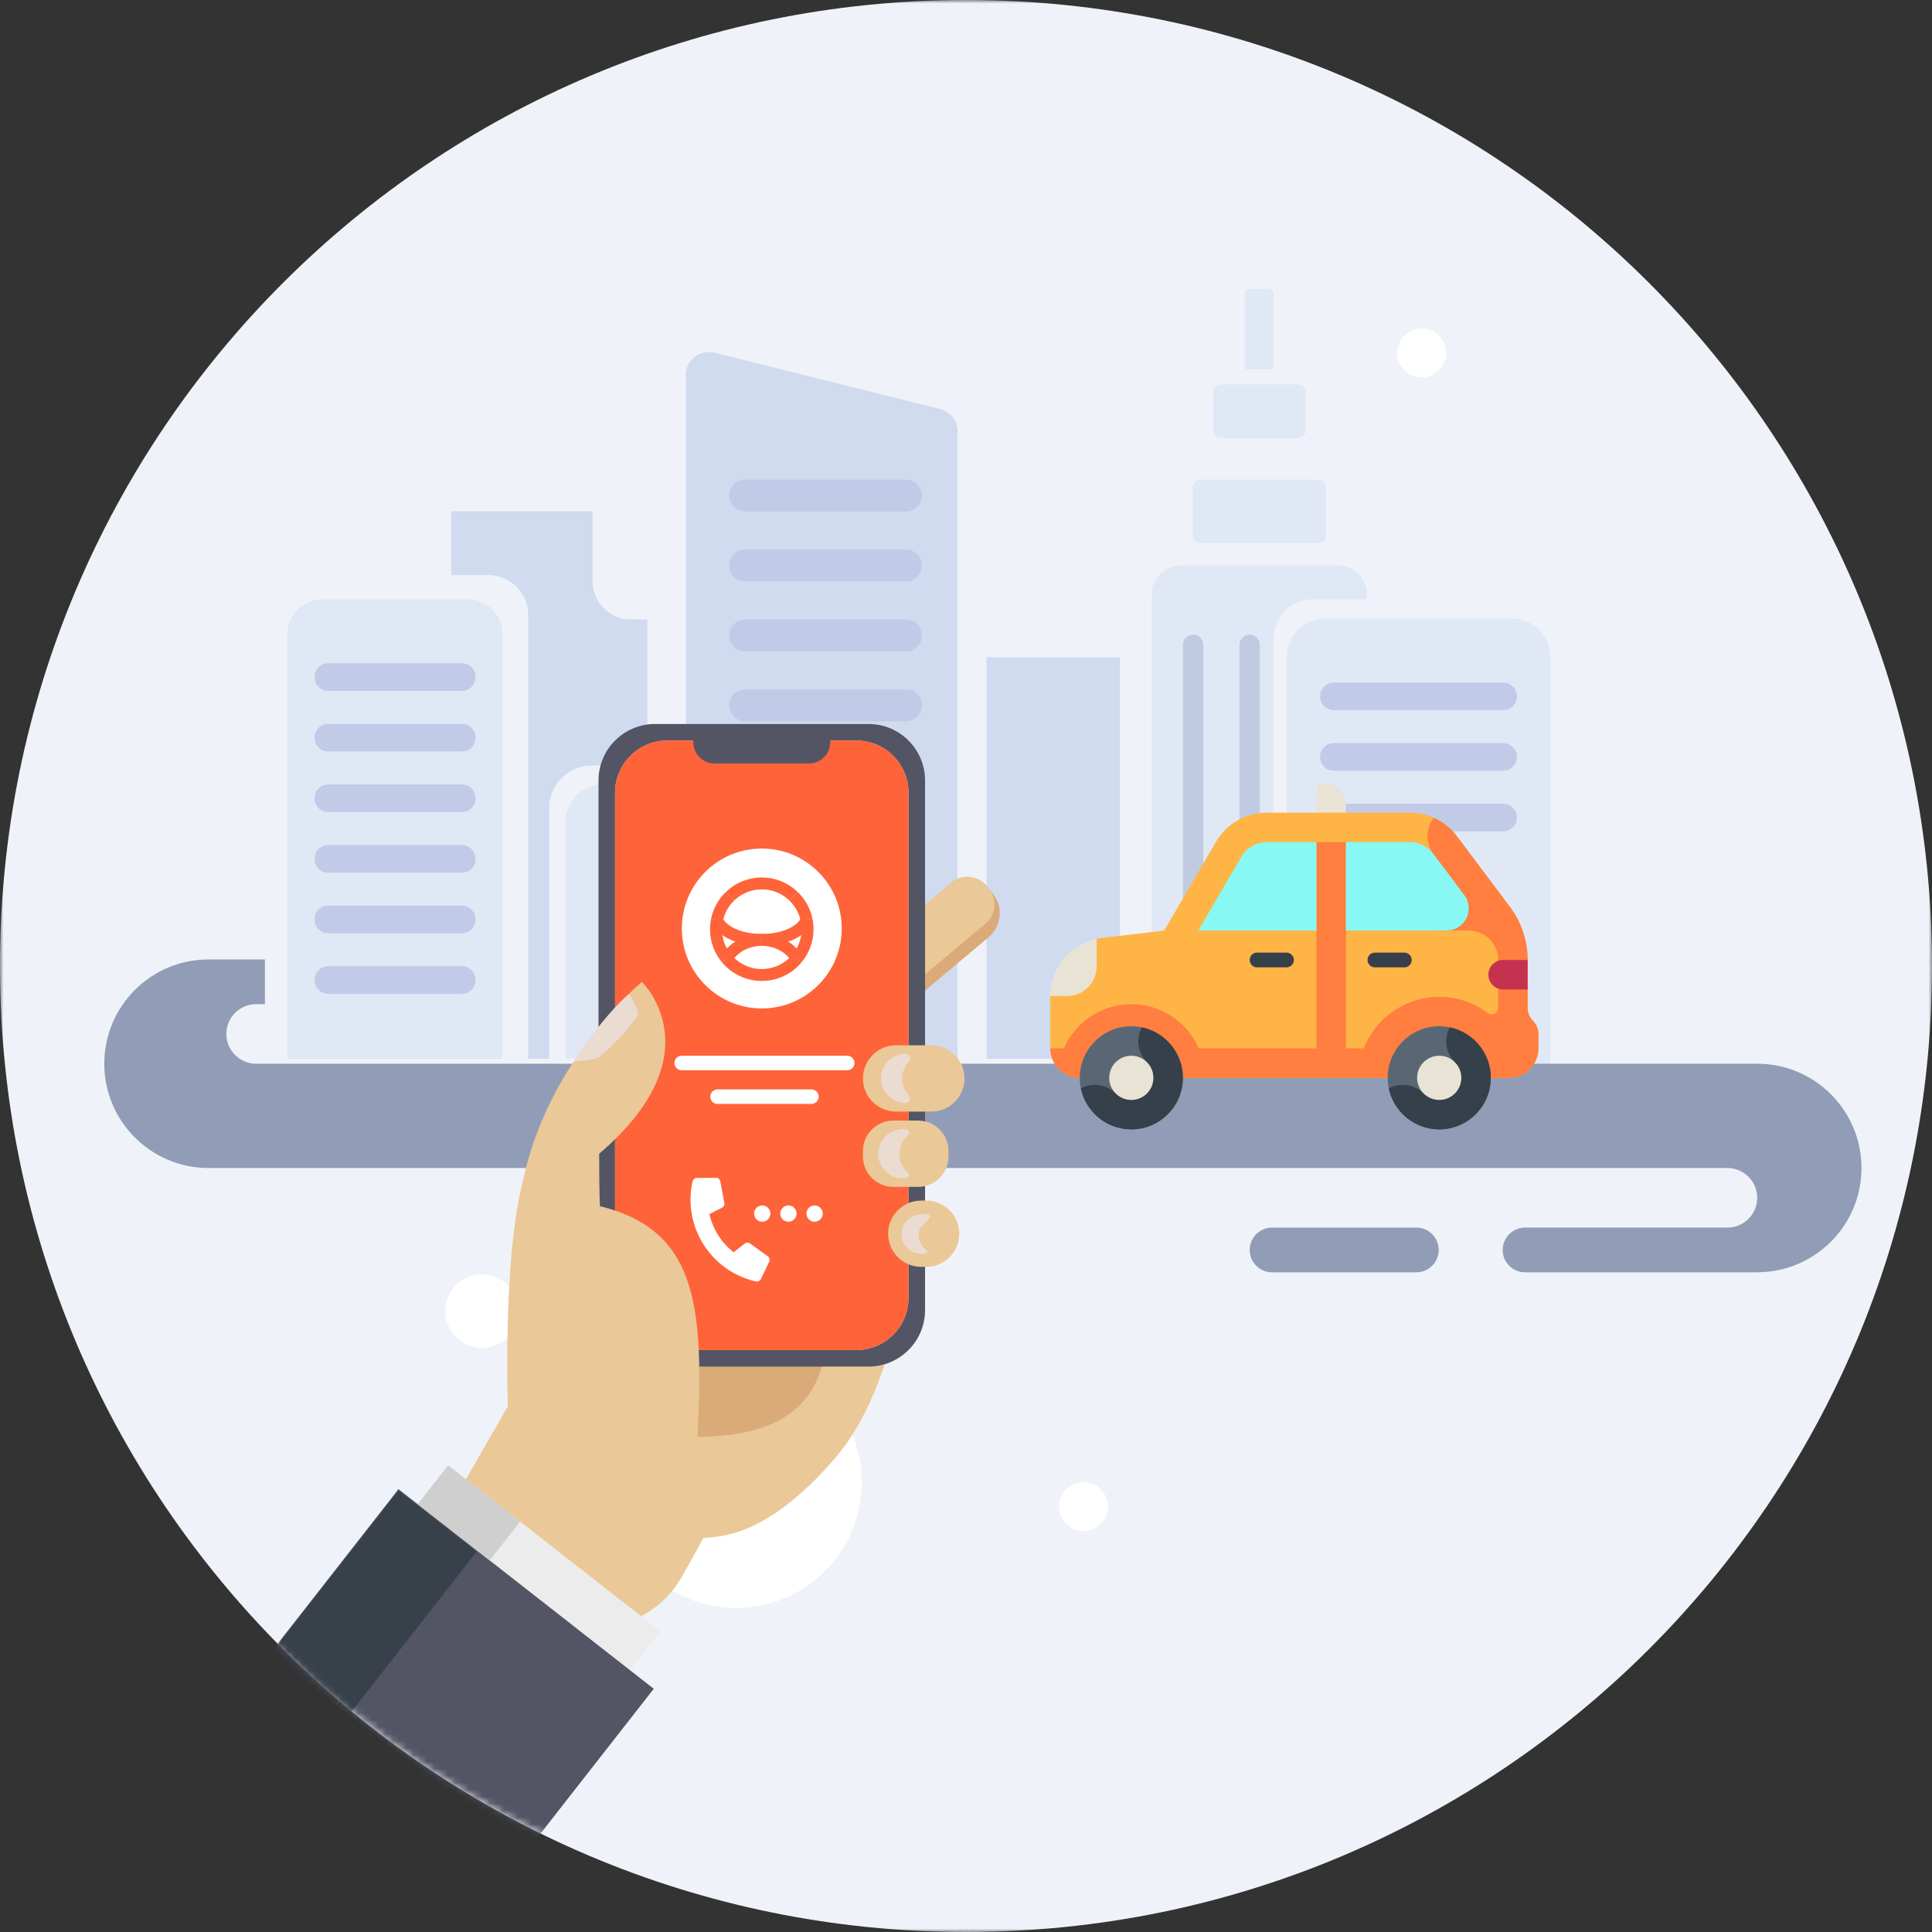 <svg width="278" height="278" viewBox="0 0 278 278" fill="none" xmlns="http://www.w3.org/2000/svg">
<rect x="0" y="0" width="278" height="278" fill="#333333" stroke="none"/>
<mask id="mask0_1952_5387" style="mask-type:luminance" maskUnits="userSpaceOnUse" x="0" y="0" width="278" height="278">
<path fill-rule="evenodd" clip-rule="evenodd" d="M0 0H278V278H0V0Z" fill="white"/>
</mask>
<g mask="url(#mask0_1952_5387)">
<path fill-rule="evenodd" clip-rule="evenodd" d="M139 0C62.233 0 0 62.233 0 139C0 215.767 62.233 278 139 278C215.767 278 278 215.767 278 139C278 62.233 215.767 0 139 0Z" fill="#EFF3F9"/>
</g>
<path fill-rule="evenodd" clip-rule="evenodd" d="M105.924 231.359C95.939 231.359 87.846 223.265 87.846 213.281C87.846 203.296 95.939 195.203 105.924 195.203C115.908 195.203 124.002 203.296 124.002 213.281C124.002 223.265 115.908 231.359 105.924 231.359Z" fill="white"/>
<path fill-rule="evenodd" clip-rule="evenodd" d="M69.366 193.945C66.452 193.945 64.089 191.583 64.089 188.668C64.089 185.754 66.452 183.391 69.366 183.391C72.281 183.391 74.644 185.754 74.644 188.668C74.644 191.583 72.281 193.945 69.366 193.945Z" fill="white"/>
<path fill-rule="evenodd" clip-rule="evenodd" d="M155.908 220.314C153.966 220.314 152.392 218.739 152.392 216.797C152.392 214.855 153.966 213.281 155.908 213.281C157.85 213.281 159.424 214.855 159.424 216.797C159.424 218.739 157.85 220.314 155.908 220.314Z" fill="white"/>
<path fill-rule="evenodd" clip-rule="evenodd" d="M204.568 54.294C202.626 54.294 201.052 52.72 201.052 50.778C201.052 48.836 202.626 47.262 204.568 47.262C206.51 47.262 208.084 48.836 208.084 50.778C208.084 52.72 206.51 54.294 204.568 54.294Z" fill="white"/>
<path fill-rule="evenodd" clip-rule="evenodd" d="M188.822 86.237H196.695V85.552C196.695 83.239 194.82 81.363 192.506 81.363H169.908C167.595 81.363 165.72 83.239 165.72 85.552V152.349H183.282V91.777C183.282 88.717 185.762 86.237 188.822 86.237Z" fill="#E0E8F6"/>
<mask id="mask1_1952_5387" style="mask-type:luminance" maskUnits="userSpaceOnUse" x="0" y="0" width="278" height="278">
<path fill-rule="evenodd" clip-rule="evenodd" d="M0 278H278V0H0V278Z" fill="white"/>
</mask>
<g mask="url(#mask1_1952_5387)">
<path fill-rule="evenodd" clip-rule="evenodd" d="M141.945 152.352H161.151V94.562H141.945V152.352Z" fill="#D0DBF0"/>
<path fill-rule="evenodd" clip-rule="evenodd" d="M189.643 78.188H172.772C172.127 78.188 171.605 77.666 171.605 77.021V70.175C171.605 69.531 172.127 69.008 172.772 69.008H189.643C190.288 69.008 190.81 69.531 190.81 70.175V77.021C190.81 77.666 190.288 78.188 189.643 78.188Z" fill="#E0E8F6"/>
<path fill-rule="evenodd" clip-rule="evenodd" d="M137.784 152.351H98.684V53.966C98.684 51.807 100.712 50.222 102.808 50.745L135.268 58.842C136.746 59.211 137.784 60.539 137.784 62.063V152.351Z" fill="#D0DBF0"/>
<path fill-rule="evenodd" clip-rule="evenodd" d="M81.351 152.349V118.342C81.351 115.293 83.823 112.82 86.873 112.82H93.136V152.349H81.351Z" fill="#E0E8F6"/>
<path fill-rule="evenodd" clip-rule="evenodd" d="M179.821 145.877C179.011 145.877 178.354 145.221 178.354 144.411V92.79C178.354 91.98 179.011 91.324 179.821 91.324C180.63 91.324 181.287 91.98 181.287 92.79V144.411C181.287 145.221 180.63 145.877 179.821 145.877Z" fill="#C0CBE2"/>
<path fill-rule="evenodd" clip-rule="evenodd" d="M171.684 145.877C170.874 145.877 170.218 145.221 170.218 144.411V92.79C170.218 91.98 170.874 91.324 171.684 91.324C172.494 91.324 173.15 91.98 173.15 92.79V144.411C173.15 145.221 172.494 145.877 171.684 145.877Z" fill="#C0CBE2"/>
<path fill-rule="evenodd" clip-rule="evenodd" d="M130.369 73.598H107.22C105.953 73.598 104.925 72.57 104.925 71.303C104.925 70.035 105.953 69.008 107.22 69.008H130.369C131.636 69.008 132.664 70.035 132.664 71.303C132.664 72.57 131.636 73.598 130.369 73.598Z" fill="#C1CAE7"/>
<path fill-rule="evenodd" clip-rule="evenodd" d="M130.369 83.66H107.22C105.953 83.66 104.925 82.633 104.925 81.366C104.925 80.098 105.953 79.07 107.22 79.07H130.369C131.636 79.07 132.664 80.098 132.664 81.366C132.664 82.633 131.636 83.66 130.369 83.66Z" fill="#C1CAE7"/>
<path fill-rule="evenodd" clip-rule="evenodd" d="M130.369 93.723H107.22C105.953 93.723 104.925 92.695 104.925 91.427C104.925 90.16 105.953 89.133 107.22 89.133H130.369C131.636 89.133 132.664 90.16 132.664 91.427C132.664 92.695 131.636 93.723 130.369 93.723Z" fill="#C1CAE7"/>
<path fill-rule="evenodd" clip-rule="evenodd" d="M130.369 103.786H107.22C105.953 103.786 104.925 102.758 104.925 101.491C104.925 100.223 105.953 99.195 107.22 99.195H130.369C131.636 99.195 132.664 100.223 132.664 101.491C132.664 102.758 131.636 103.786 130.369 103.786Z" fill="#C1CAE7"/>
<path fill-rule="evenodd" clip-rule="evenodd" d="M130.369 113.844H107.22C105.953 113.844 104.925 112.816 104.925 111.549C104.925 110.282 105.953 109.254 107.22 109.254H130.369C131.636 109.254 132.664 110.282 132.664 111.549C132.664 112.816 131.636 113.844 130.369 113.844Z" fill="#C1CAE7"/>
<path fill-rule="evenodd" clip-rule="evenodd" d="M130.369 123.907H107.22C105.953 123.907 104.925 122.879 104.925 121.611C104.925 120.344 105.953 119.316 107.22 119.316H130.369C131.636 119.316 132.664 120.344 132.664 121.611C132.664 122.879 131.636 123.907 130.369 123.907Z" fill="#C1CAE7"/>
<path fill-rule="evenodd" clip-rule="evenodd" d="M130.369 133.969H107.22C105.953 133.969 104.925 132.941 104.925 131.674C104.925 130.407 105.953 129.379 107.22 129.379H130.369C131.636 129.379 132.664 130.407 132.664 131.674C132.664 132.941 131.636 133.969 130.369 133.969Z" fill="#C1CAE7"/>
<path fill-rule="evenodd" clip-rule="evenodd" d="M130.369 144.032H107.22C105.953 144.032 104.925 143.004 104.925 141.737C104.925 140.468 105.953 139.441 107.22 139.441H130.369C131.636 139.441 132.664 140.468 132.664 141.737C132.664 143.004 131.636 144.032 130.369 144.032Z" fill="#C1CAE7"/>
<path fill-rule="evenodd" clip-rule="evenodd" d="M72.332 152.35H41.357V91.246C41.357 88.48 43.599 86.238 46.364 86.238H67.325C70.091 86.238 72.332 88.48 72.332 91.246V152.35Z" fill="#E0E8F6"/>
<path fill-rule="evenodd" clip-rule="evenodd" d="M66.467 99.412H47.221C46.144 99.412 45.27 98.538 45.27 97.46V97.386C45.27 96.308 46.144 95.434 47.221 95.434H66.467C67.545 95.434 68.418 96.308 68.418 97.386V97.46C68.418 98.538 67.545 99.412 66.467 99.412Z" fill="#C1CAE7"/>
<path fill-rule="evenodd" clip-rule="evenodd" d="M66.467 108.134H47.221C46.144 108.134 45.27 107.261 45.27 106.183V106.109C45.27 105.03 46.144 104.156 47.221 104.156H66.467C67.545 104.156 68.418 105.03 68.418 106.109V106.183C68.418 107.261 67.545 108.134 66.467 108.134Z" fill="#C1CAE7"/>
<path fill-rule="evenodd" clip-rule="evenodd" d="M66.467 116.853H47.221C46.144 116.853 45.27 115.98 45.27 114.901V114.827C45.27 113.749 46.144 112.875 47.221 112.875H66.467C67.545 112.875 68.418 113.749 68.418 114.827V114.901C68.418 115.98 67.545 116.853 66.467 116.853Z" fill="#C1CAE7"/>
<path fill-rule="evenodd" clip-rule="evenodd" d="M66.467 125.572H47.221C46.144 125.572 45.27 124.698 45.27 123.62V123.546C45.27 122.468 46.144 121.594 47.221 121.594H66.467C67.545 121.594 68.418 122.468 68.418 123.546V123.62C68.418 124.698 67.545 125.572 66.467 125.572Z" fill="#C1CAE7"/>
<path fill-rule="evenodd" clip-rule="evenodd" d="M66.467 134.29H47.221C46.144 134.29 45.27 133.416 45.27 132.339V132.265C45.27 131.187 46.144 130.312 47.221 130.312H66.467C67.545 130.312 68.418 131.187 68.418 132.265V132.339C68.418 133.416 67.545 134.29 66.467 134.29Z" fill="#C1CAE7"/>
<path fill-rule="evenodd" clip-rule="evenodd" d="M66.467 143.008H47.221C46.144 143.008 45.27 142.135 45.27 141.057V140.983C45.27 139.905 46.144 139.031 47.221 139.031H66.467C67.545 139.031 68.418 139.905 68.418 140.983V141.057C68.418 142.135 67.545 143.008 66.467 143.008Z" fill="#C1CAE7"/>
<path fill-rule="evenodd" clip-rule="evenodd" d="M223.07 155.123H185.155V94.551C185.155 91.491 187.635 89.012 190.694 89.012H217.53C220.59 89.012 223.07 91.491 223.07 94.551V155.123Z" fill="#E0E8F6"/>
<path fill-rule="evenodd" clip-rule="evenodd" d="M216.291 102.189H191.933C190.835 102.189 189.945 101.299 189.945 100.2C189.945 99.102 190.835 98.211 191.933 98.211H216.291C217.39 98.211 218.281 99.102 218.281 100.2C218.281 101.299 217.39 102.189 216.291 102.189Z" fill="#C1CAE7"/>
<path fill-rule="evenodd" clip-rule="evenodd" d="M216.291 110.908H191.933C190.835 110.908 189.945 110.017 189.945 108.918C189.945 107.82 190.835 106.93 191.933 106.93H216.291C217.39 106.93 218.281 107.82 218.281 108.918C218.281 110.017 217.39 110.908 216.291 110.908Z" fill="#C1CAE7"/>
<path fill-rule="evenodd" clip-rule="evenodd" d="M216.291 119.626H191.933C190.835 119.626 189.945 118.736 189.945 117.637C189.945 116.539 190.835 115.648 191.933 115.648H216.291C217.39 115.648 218.281 116.539 218.281 117.637C218.281 118.736 217.39 119.626 216.291 119.626Z" fill="#C1CAE7"/>
<path fill-rule="evenodd" clip-rule="evenodd" d="M90.772 89.132C87.737 89.132 85.277 86.672 85.277 83.637V73.562H64.935V82.753H70.258C73.431 82.753 76.003 85.325 76.003 88.497V152.351H79.036V116.262C79.036 112.894 81.766 110.164 85.133 110.164H93.136V89.132H90.772Z" fill="#D0DBF0"/>
<path fill-rule="evenodd" clip-rule="evenodd" d="M186.71 63.056H175.705C175.06 63.056 174.537 62.534 174.537 61.888V56.468C174.537 55.823 175.06 55.301 175.705 55.301H186.71C187.355 55.301 187.877 55.823 187.877 56.468V61.888C187.877 62.534 187.355 63.056 186.71 63.056Z" fill="#E0E8F6"/>
<path fill-rule="evenodd" clip-rule="evenodd" d="M183.282 53.116H179.133V42.331C179.133 41.892 179.489 41.535 179.928 41.535H182.487C182.927 41.535 183.282 41.892 183.282 42.331V53.116Z" fill="#E0E8F6"/>
<path fill-rule="evenodd" clip-rule="evenodd" d="M193.575 162.523H71.539C69.816 162.523 68.418 161.126 68.418 159.402C68.418 157.679 69.816 156.281 71.539 156.281H193.575C195.298 156.281 196.695 157.679 196.695 159.402C196.695 161.126 195.298 162.523 193.575 162.523Z" fill="#7E89A0"/>
<path fill-rule="evenodd" clip-rule="evenodd" d="M267.854 168.069C267.854 159.781 261.135 153.061 252.847 153.061H241.416H233.681H36.858C34.491 153.061 32.573 151.143 32.573 148.776C32.573 146.409 34.491 144.49 36.858 144.49H38.121V138.055H30.012C21.724 138.055 15.005 144.773 15.005 153.061C15.005 161.35 21.724 168.069 30.012 168.069H237.84H248.561C250.929 168.069 252.847 169.988 252.847 172.354C252.847 174.721 250.929 176.64 248.561 176.64H240.538H219.442C217.664 176.64 216.223 178.081 216.223 179.858C216.223 181.636 217.664 183.076 219.442 183.076H253.024V183.067C261.23 182.971 267.854 176.297 267.854 168.069Z" fill="#919DB6"/>
<path fill-rule="evenodd" clip-rule="evenodd" d="M203.801 176.641H183.038C181.261 176.641 179.821 178.082 179.821 179.859C179.821 181.637 181.261 183.077 183.038 183.077H203.801C205.578 183.077 207.019 181.637 207.019 179.859C207.019 178.082 205.578 176.641 203.801 176.641Z" fill="#919DB6"/>
<path fill-rule="evenodd" clip-rule="evenodd" d="M189.429 113.755V118.349H193.669V115.875C193.669 114.119 192.245 112.695 190.488 112.695C189.903 112.695 189.429 113.169 189.429 113.755Z" fill="#E9E3D5"/>
<path fill-rule="evenodd" clip-rule="evenodd" d="M220.58 146.885C220.074 146.386 219.815 145.687 219.815 144.976V138.133C219.815 135.382 218.923 132.704 217.271 130.503L209.639 120.326C208.037 118.19 205.524 116.934 202.854 116.934H182.286C179.27 116.934 176.48 118.535 174.961 121.141L167.522 133.894L158.614 134.962C158.341 134.994 158.071 135.04 157.805 135.098L151.128 143.311V150.854C151.128 153.196 153.025 155.094 155.368 155.094H217.129C219.471 155.094 221.368 153.196 221.368 150.854V148.773C221.368 148.064 221.085 147.383 220.58 146.885Z" fill="#FFB545"/>
<path fill-rule="evenodd" clip-rule="evenodd" d="M220.583 146.888C220.075 146.388 219.815 145.689 219.815 144.978V142.375V138.134C219.815 135.493 218.975 132.776 217.271 130.504L209.639 120.327C208.764 119.162 207.619 118.261 206.325 117.68C205.146 119.153 205.062 121.291 206.246 122.871L211.176 129.442L206.818 133.895H211.307C213.636 133.895 215.562 135.762 215.575 138.09V138.134V144.978V145.006C215.578 145.777 214.707 146.238 214.091 145.775C212.141 144.306 209.718 143.435 207.095 143.435C202.161 143.435 197.935 146.516 196.235 150.855H193.669V121.175H189.429V150.855H172.499C170.86 147.115 167.126 144.495 162.787 144.495C158.45 144.495 154.718 147.116 153.079 150.855H151.128C151.128 153.197 153.025 155.095 155.368 155.095H217.129C219.471 155.095 221.369 153.197 221.369 150.855V148.855C221.369 148.123 221.103 147.402 220.583 146.888Z" fill="#FF7E40"/>
<path fill-rule="evenodd" clip-rule="evenodd" d="M180.878 139.195H185.117C185.703 139.195 186.178 138.72 186.178 138.135C186.178 137.549 185.703 137.074 185.117 137.074H180.878C180.293 137.074 179.819 137.549 179.819 138.135C179.819 138.72 180.293 139.195 180.878 139.195Z" fill="#35404A"/>
<path fill-rule="evenodd" clip-rule="evenodd" d="M197.838 139.195H202.078C202.663 139.195 203.138 138.72 203.138 138.135C203.138 137.549 202.663 137.074 202.078 137.074H197.838C197.252 137.074 196.778 137.549 196.778 138.135C196.778 138.72 197.252 139.195 197.838 139.195Z" fill="#35404A"/>
<path fill-rule="evenodd" clip-rule="evenodd" d="M178.623 123.275L172.43 133.892H189.428V121.172H182.286C180.783 121.172 179.38 121.978 178.623 123.275Z" fill="#87F8F4"/>
<path fill-rule="evenodd" clip-rule="evenodd" d="M210.698 128.804L206.246 122.868C205.446 121.799 204.189 121.172 202.854 121.172H193.668V133.892H208.154C209.911 133.892 211.334 132.469 211.334 130.712C211.334 130.024 211.111 129.354 210.698 128.804Z" fill="#87F8F4"/>
<path fill-rule="evenodd" clip-rule="evenodd" d="M216.281 138.133C215.11 138.133 214.161 139.082 214.161 140.253C214.161 141.423 215.11 142.373 216.281 142.373H219.814V138.133H216.281Z" fill="#C5324F"/>
<path fill-rule="evenodd" clip-rule="evenodd" d="M152.288 139.03C152.281 139.042 152.275 139.054 152.268 139.066C152.194 139.194 152.123 139.324 152.055 139.456C151.46 140.622 151.127 141.935 151.127 143.312H153.565C155.907 143.312 157.805 141.413 157.805 139.071V135.098C155.506 135.595 153.484 137.003 152.288 139.03Z" fill="#E9E3D5"/>
<path fill-rule="evenodd" clip-rule="evenodd" d="M162.787 162.512C158.696 162.512 155.368 159.183 155.368 155.092C155.368 151.001 158.696 147.672 162.787 147.672C166.879 147.672 170.207 151.001 170.207 155.092C170.207 159.183 166.879 162.512 162.787 162.512Z" fill="#596775"/>
<path fill-rule="evenodd" clip-rule="evenodd" d="M164.305 147.828C163.434 149.435 163.678 151.486 165.036 152.843L160.539 157.34C159.181 155.982 157.13 155.739 155.523 156.608C156.226 159.974 159.216 162.512 162.787 162.512C166.879 162.512 170.208 159.183 170.208 155.091C170.208 151.52 167.669 148.531 164.305 147.828Z" fill="#35404A"/>
<path fill-rule="evenodd" clip-rule="evenodd" d="M165.967 155.093C165.967 156.851 164.544 158.274 162.787 158.274C161.031 158.274 159.608 156.851 159.608 155.093C159.608 153.337 161.031 151.914 162.787 151.914C164.544 151.914 165.967 153.337 165.967 155.093Z" fill="#E9E3D5"/>
<path fill-rule="evenodd" clip-rule="evenodd" d="M207.095 162.512C203.003 162.512 199.675 159.183 199.675 155.092C199.675 151.001 203.003 147.672 207.095 147.672C211.187 147.672 214.515 151.001 214.515 155.092C214.515 159.183 211.187 162.512 207.095 162.512Z" fill="#596775"/>
<path fill-rule="evenodd" clip-rule="evenodd" d="M208.612 147.828C207.742 149.435 207.985 151.486 209.343 152.843L204.845 157.34C203.488 155.982 201.438 155.739 199.831 156.608C200.533 159.974 203.524 162.512 207.094 162.512C211.186 162.512 214.515 159.183 214.515 155.091C214.515 151.52 211.978 148.531 208.612 147.828Z" fill="#35404A"/>
<path fill-rule="evenodd" clip-rule="evenodd" d="M210.275 155.093C210.275 156.851 208.851 158.274 207.095 158.274C205.338 158.274 203.915 156.851 203.915 155.093C203.915 153.337 205.338 151.914 207.095 151.914C208.851 151.914 210.275 153.337 210.275 155.093Z" fill="#E9E3D5"/>
</g>
<mask id="mask2_1952_5387" style="mask-type:luminance" maskUnits="userSpaceOnUse" x="0" y="0" width="278" height="278">
<path fill-rule="evenodd" clip-rule="evenodd" d="M139 0C62.233 0 0 62.232 0 139C0 215.768 62.233 278 139 278C215.767 278 278 215.768 278 139" fill="white"/>
</mask>
<g mask="url(#mask2_1952_5387)">
<path fill-rule="evenodd" clip-rule="evenodd" d="M142.24 134.875L130.98 144.327C129.067 145.933 126.214 145.683 124.608 143.77C123.002 141.857 123.251 139.004 125.164 137.398L137.517 127.029C138.827 125.93 140.78 126.101 141.88 127.41L142.796 128.503C144.402 130.416 144.154 133.269 142.24 134.875Z" fill="#DBAA79"/>
</g>
<mask id="mask3_1952_5387" style="mask-type:luminance" maskUnits="userSpaceOnUse" x="0" y="0" width="278" height="278">
<path fill-rule="evenodd" clip-rule="evenodd" d="M139 0C62.233 0 0 62.232 0 139C0 215.768 62.233 278 139 278C215.767 278 278 215.768 278 139" fill="white"/>
</mask>
<g mask="url(#mask3_1952_5387)">
<path fill-rule="evenodd" clip-rule="evenodd" d="M141.843 132.88L129.084 143.59C127.584 144.849 125.348 144.654 124.09 143.154L123.694 142.682C122.435 141.183 122.63 138.947 124.129 137.688L136.888 126.978C138.388 125.719 140.623 125.915 141.882 127.415L142.279 127.887C143.537 129.386 143.342 131.622 141.843 132.88Z" fill="#EAC897"/>
</g>
<mask id="mask4_1952_5387" style="mask-type:luminance" maskUnits="userSpaceOnUse" x="0" y="0" width="278" height="278">
<path fill-rule="evenodd" clip-rule="evenodd" d="M139 0C62.233 0 0 62.232 0 139C0 215.768 62.233 278 139 278C215.767 278 278 215.768 278 139C278 62.232 215.767 0 139 0Z" fill="white"/>
</mask>
<g mask="url(#mask4_1952_5387)">
<path fill-rule="evenodd" clip-rule="evenodd" d="M96.605 179.848C96.436 180.525 94.573 214.045 95.081 214.214C95.589 214.382 121.49 200.163 121.49 200.163L124.538 182.726L96.605 179.848Z" fill="#DBAA79"/>
</g>
<mask id="mask5_1952_5387" style="mask-type:luminance" maskUnits="userSpaceOnUse" x="0" y="0" width="278" height="278">
<path fill-rule="evenodd" clip-rule="evenodd" d="M139 0C62.233 0 0 62.232 0 139C0 215.768 62.233 278 139 278C215.767 278 278 215.768 278 139C278 62.232 215.767 0 139 0Z" fill="white"/>
</mask>
<g mask="url(#mask5_1952_5387)">
<path fill-rule="evenodd" clip-rule="evenodd" d="M131.479 177.48C130.632 179.511 129.394 198.989 120.306 209.645C109.766 222.004 102.699 220.988 101.175 221.327C100.5 222.677 99.292 224.828 98.025 227.02C95.71 231.029 91.608 233.712 86.999 234.141C86.417 234.194 85.783 234.267 85.093 234.362C79.609 235.118 79.167 237.918 75.274 240.118C71.38 242.319 66.979 245.366 60.884 242.319C53.917 238.835 48.356 245.366 48.356 245.366L73.073 202.367C73.073 202.367 72.057 173.755 76.967 165.46C81.876 157.165 97.62 141.59 97.62 141.59C97.62 141.59 108.286 150.563 90.679 164.105C90.679 169.523 90.34 173.586 90.34 173.586C90.34 173.586 103.715 177.48 99.652 206.767C108.455 206.767 115.904 204.736 118.274 196.611C120.644 190.854 122.167 188.315 122.167 188.315C120.136 188.315 123.86 143.114 123.86 143.114L131.479 177.48Z" fill="#EAC897"/>
</g>
<mask id="mask6_1952_5387" style="mask-type:luminance" maskUnits="userSpaceOnUse" x="0" y="0" width="278" height="278">
<path fill-rule="evenodd" clip-rule="evenodd" d="M139 0C62.233 0 0 62.232 0 139C0 215.768 62.233 278 139 278C215.767 278 278 215.768 278 139" fill="white"/>
</mask>
<g mask="url(#mask6_1952_5387)">
<path fill-rule="evenodd" clip-rule="evenodd" d="M124.974 196.64H94.255C89.762 196.64 86.12 192.998 86.12 188.504V112.311C86.12 107.819 89.762 104.176 94.255 104.176H124.974C129.467 104.176 133.109 107.819 133.109 112.311V188.504C133.109 192.998 129.467 196.64 124.974 196.64Z" fill="#535565"/>
</g>
<mask id="mask7_1952_5387" style="mask-type:luminance" maskUnits="userSpaceOnUse" x="0" y="0" width="278" height="278">
<path fill-rule="evenodd" clip-rule="evenodd" d="M139 0C62.233 0 0 62.232 0 139C0 215.768 62.233 278 139 278C215.767 278 278 215.768 278 139" fill="white"/>
</mask>
<g mask="url(#mask7_1952_5387)">
<path fill-rule="evenodd" clip-rule="evenodd" d="M123.216 194.256H96.013C91.865 194.256 88.502 190.893 88.502 186.746V114.069C88.502 109.921 91.865 106.559 96.013 106.559H123.216C127.365 106.559 130.727 109.921 130.727 114.069V186.746C130.727 190.893 127.365 194.256 123.216 194.256Z" fill="#FFE3E0"/>
</g>
<mask id="mask8_1952_5387" style="mask-type:luminance" maskUnits="userSpaceOnUse" x="0" y="0" width="278" height="278">
<path fill-rule="evenodd" clip-rule="evenodd" d="M139 0C62.233 0 0 62.232 0 139C0 215.768 62.233 278 139 278C215.767 278 278 215.768 278 139" fill="white"/>
</mask>
<g mask="url(#mask8_1952_5387)">
<path fill-rule="evenodd" clip-rule="evenodd" d="M123.216 194.256H96.013C91.865 194.256 88.502 190.893 88.502 186.746V114.069C88.502 109.921 91.865 106.559 96.013 106.559H123.216C127.365 106.559 130.727 109.921 130.727 114.069V186.746C130.727 190.893 127.365 194.256 123.216 194.256Z" fill="#FF6339"/>
</g>
<mask id="mask9_1952_5387" style="mask-type:luminance" maskUnits="userSpaceOnUse" x="0" y="0" width="278" height="278">
<path fill-rule="evenodd" clip-rule="evenodd" d="M139 0C62.233 0 0 62.232 0 139C0 215.768 62.233 278 139 278C215.767 278 278 215.768 278 139" fill="white"/>
</mask>
<g mask="url(#mask9_1952_5387)">
<path fill-rule="evenodd" clip-rule="evenodd" d="M121.119 133.602C121.119 139.956 115.968 145.106 109.614 145.106C103.261 145.106 98.11 139.956 98.11 133.602C98.11 127.248 103.261 122.098 109.614 122.098C115.968 122.098 121.119 127.248 121.119 133.602Z" fill="white"/>
</g>
<mask id="mask10_1952_5387" style="mask-type:luminance" maskUnits="userSpaceOnUse" x="0" y="0" width="278" height="278">
<path fill-rule="evenodd" clip-rule="evenodd" d="M139 0C62.233 0 0 62.232 0 139C0 215.768 62.233 278 139 278C215.767 278 278 215.768 278 139" fill="white"/>
</mask>
<g mask="url(#mask10_1952_5387)">
<path d="M105.052 128.956C106.236 127.818 107.843 127.117 109.614 127.117C111.387 127.117 112.994 127.818 114.178 128.956" stroke="#FF6339" stroke-width="1.718"/>
</g>
<mask id="mask11_1952_5387" style="mask-type:luminance" maskUnits="userSpaceOnUse" x="0" y="0" width="278" height="278">
<path fill-rule="evenodd" clip-rule="evenodd" d="M139 0C62.233 0 0 62.232 0 139C0 215.768 62.233 278 139 278C215.767 278 278 215.768 278 139" fill="white"/>
</mask>
<g mask="url(#mask11_1952_5387)">
<path d="M114.67 137.93C113.462 139.374 111.646 140.294 109.615 140.294C107.584 140.294 105.767 139.374 104.559 137.93" stroke="#FF6339" stroke-width="1.718"/>
</g>
<mask id="mask12_1952_5387" style="mask-type:luminance" maskUnits="userSpaceOnUse" x="0" y="0" width="278" height="278">
<path fill-rule="evenodd" clip-rule="evenodd" d="M139 0C62.233 0 0 62.232 0 139C0 215.768 62.233 278 139 278C215.767 278 278 215.768 278 139" fill="white"/>
</mask>
<g mask="url(#mask12_1952_5387)">
<path d="M103.167 132.348C103.074 132.786 103.025 133.241 103.025 133.706C103.025 135.315 103.602 136.787 104.558 137.931" stroke="#FF6339" stroke-width="1.718"/>
</g>
<mask id="mask13_1952_5387" style="mask-type:luminance" maskUnits="userSpaceOnUse" x="0" y="0" width="278" height="278">
<path fill-rule="evenodd" clip-rule="evenodd" d="M139 0C62.233 0 0 62.232 0 139C0 215.768 62.233 278 139 278C215.767 278 278 215.768 278 139" fill="white"/>
</mask>
<g mask="url(#mask13_1952_5387)">
<path d="M114.67 137.931C115.627 136.787 116.204 135.315 116.204 133.706C116.204 133.241 116.154 132.786 116.063 132.348" stroke="#FF6339" stroke-width="1.718"/>
</g>
<mask id="mask14_1952_5387" style="mask-type:luminance" maskUnits="userSpaceOnUse" x="0" y="0" width="278" height="278">
<path fill-rule="evenodd" clip-rule="evenodd" d="M139 0C62.233 0 0 62.232 0 139C0 215.768 62.233 278 139 278C215.767 278 278 215.768 278 139" fill="white"/>
</mask>
<g mask="url(#mask14_1952_5387)">
<path d="M105.051 128.957C104.115 129.857 103.444 131.03 103.167 132.348" stroke="#FF6339" stroke-width="1.718"/>
</g>
<mask id="mask15_1952_5387" style="mask-type:luminance" maskUnits="userSpaceOnUse" x="0" y="0" width="278" height="278">
<path fill-rule="evenodd" clip-rule="evenodd" d="M139 0C62.233 0 0 62.232 0 139C0 215.768 62.233 278 139 278C215.767 278 278 215.768 278 139" fill="white"/>
</mask>
<g mask="url(#mask15_1952_5387)">
<path d="M114.178 128.957C115.115 129.857 115.786 131.03 116.063 132.348" stroke="#FF6339" stroke-width="1.718"/>
</g>
<mask id="mask16_1952_5387" style="mask-type:luminance" maskUnits="userSpaceOnUse" x="0" y="0" width="278" height="278">
<path fill-rule="evenodd" clip-rule="evenodd" d="M139 0C62.233 0 0 62.232 0 139C0 215.768 62.233 278 139 278C215.767 278 278 215.768 278 139" fill="white"/>
</mask>
<g mask="url(#mask16_1952_5387)">
<path d="M109.765 135.249C109.715 135.249 109.665 135.246 109.615 135.246C109.564 135.246 109.514 135.249 109.464 135.249" stroke="#FF6339" stroke-width="1.718"/>
</g>
<mask id="mask17_1952_5387" style="mask-type:luminance" maskUnits="userSpaceOnUse" x="0" y="0" width="278" height="278">
<path fill-rule="evenodd" clip-rule="evenodd" d="M139 0C62.233 0 0 62.232 0 139C0 215.768 62.233 278 139 278C215.767 278 278 215.768 278 139" fill="white"/>
</mask>
<g mask="url(#mask17_1952_5387)">
<path d="M114.67 137.929C113.718 136.365 111.884 135.295 109.765 135.246" stroke="#FF6339" stroke-width="1.718"/>
</g>
<mask id="mask18_1952_5387" style="mask-type:luminance" maskUnits="userSpaceOnUse" x="0" y="0" width="278" height="278">
<path fill-rule="evenodd" clip-rule="evenodd" d="M139 0C62.233 0 0 62.232 0 139C0 215.768 62.233 278 139 278C215.767 278 278 215.768 278 139" fill="white"/>
</mask>
<g mask="url(#mask18_1952_5387)">
<path d="M109.464 135.246C107.346 135.295 105.511 136.365 104.559 137.929" stroke="#FF6339" stroke-width="1.718"/>
</g>
<mask id="mask19_1952_5387" style="mask-type:luminance" maskUnits="userSpaceOnUse" x="0" y="0" width="278" height="278">
<path fill-rule="evenodd" clip-rule="evenodd" d="M139 0C62.233 0 0 62.232 0 139C0 215.768 62.233 278 139 278C215.767 278 278 215.768 278 139" fill="white"/>
</mask>
<g mask="url(#mask19_1952_5387)">
<path d="M109.765 135.248C112.871 135.21 115.446 133.979 116.063 132.348" stroke="#FF6339" stroke-width="1.718"/>
</g>
<mask id="mask20_1952_5387" style="mask-type:luminance" maskUnits="userSpaceOnUse" x="0" y="0" width="278" height="278">
<path fill-rule="evenodd" clip-rule="evenodd" d="M139 0C62.233 0 0 62.232 0 139C0 215.768 62.233 278 139 278C215.767 278 278 215.768 278 139" fill="white"/>
</mask>
<g mask="url(#mask20_1952_5387)">
<path d="M109.765 135.246C109.715 135.246 109.665 135.248 109.615 135.248C109.564 135.248 109.514 135.246 109.464 135.246" stroke="#FF6339" stroke-width="1.718"/>
</g>
<mask id="mask21_1952_5387" style="mask-type:luminance" maskUnits="userSpaceOnUse" x="0" y="0" width="278" height="278">
<path fill-rule="evenodd" clip-rule="evenodd" d="M139 0C62.233 0 0 62.232 0 139C0 215.768 62.233 278 139 278C215.767 278 278 215.768 278 139" fill="white"/>
</mask>
<g mask="url(#mask21_1952_5387)">
<path d="M109.464 135.248C106.359 135.21 103.784 133.979 103.167 132.348" stroke="#FF6339" stroke-width="1.718"/>
</g>
<mask id="mask22_1952_5387" style="mask-type:luminance" maskUnits="userSpaceOnUse" x="0" y="0" width="278" height="278">
<path fill-rule="evenodd" clip-rule="evenodd" d="M139 0C62.233 0 0 62.232 0 139C0 215.768 62.233 278 139 278C215.767 278 278 215.768 278 139" fill="white"/>
</mask>
<g mask="url(#mask22_1952_5387)">
<path fill-rule="evenodd" clip-rule="evenodd" d="M116.394 109.86H102.836C101.138 109.86 99.762 108.485 99.762 106.787V105.422H119.467V106.787C119.467 108.485 118.091 109.86 116.394 109.86Z" fill="#535565"/>
</g>
<mask id="mask23_1952_5387" style="mask-type:luminance" maskUnits="userSpaceOnUse" x="0" y="0" width="278" height="278">
<path fill-rule="evenodd" clip-rule="evenodd" d="M139 0C62.233 0 0 62.232 0 139C0 215.768 62.233 278 139 278C215.767 278 278 215.768 278 139" fill="white"/>
</mask>
<g mask="url(#mask23_1952_5387)">
<path fill-rule="evenodd" clip-rule="evenodd" d="M108.782 184.39C102.279 182.931 98.2 176.478 99.657 169.984C99.721 169.699 99.973 169.499 100.262 169.497L103.035 169.48C103.337 169.478 103.597 169.693 103.652 169.99L104.232 173.103C104.283 173.377 104.146 173.65 103.898 173.775L102.079 174.688C102.565 176.882 103.826 178.842 105.565 180.191L107.167 178.936C107.387 178.765 107.693 178.758 107.918 178.921L110.484 180.776C110.729 180.953 110.812 181.279 110.682 181.552L109.481 184.052C109.355 184.313 109.066 184.454 108.782 184.39Z" fill="white"/>
</g>
<mask id="mask24_1952_5387" style="mask-type:luminance" maskUnits="userSpaceOnUse" x="0" y="0" width="278" height="278">
<path fill-rule="evenodd" clip-rule="evenodd" d="M139 0C62.233 0 0 62.232 0 139C0 215.768 62.233 278 139 278C215.767 278 278 215.768 278 139" fill="white"/>
</mask>
<g mask="url(#mask24_1952_5387)">
<path fill-rule="evenodd" clip-rule="evenodd" d="M110.855 174.625C110.855 175.272 110.33 175.797 109.683 175.797C109.036 175.797 108.511 175.272 108.511 174.625C108.511 173.978 109.036 173.453 109.683 173.453C110.33 173.453 110.855 173.978 110.855 174.625Z" fill="white"/>
</g>
<mask id="mask25_1952_5387" style="mask-type:luminance" maskUnits="userSpaceOnUse" x="0" y="0" width="278" height="278">
<path fill-rule="evenodd" clip-rule="evenodd" d="M139 0C62.233 0 0 62.232 0 139C0 215.768 62.233 278 139 278C215.767 278 278 215.768 278 139" fill="white"/>
</mask>
<g mask="url(#mask25_1952_5387)">
<path fill-rule="evenodd" clip-rule="evenodd" d="M114.621 174.625C114.621 175.272 114.097 175.797 113.45 175.797C112.802 175.797 112.278 175.272 112.278 174.625C112.278 173.978 112.802 173.453 113.45 173.453C114.097 173.453 114.621 173.978 114.621 174.625Z" fill="white"/>
</g>
<mask id="mask26_1952_5387" style="mask-type:luminance" maskUnits="userSpaceOnUse" x="0" y="0" width="278" height="278">
<path fill-rule="evenodd" clip-rule="evenodd" d="M139 0C62.233 0 0 62.232 0 139C0 215.768 62.233 278 139 278C215.767 278 278 215.768 278 139" fill="white"/>
</mask>
<g mask="url(#mask26_1952_5387)">
<path fill-rule="evenodd" clip-rule="evenodd" d="M118.388 174.625C118.388 175.272 117.863 175.797 117.216 175.797C116.569 175.797 116.044 175.272 116.044 174.625C116.044 173.978 116.569 173.453 117.216 173.453C117.863 173.453 118.388 173.978 118.388 174.625Z" fill="white"/>
</g>
<mask id="mask27_1952_5387" style="mask-type:luminance" maskUnits="userSpaceOnUse" x="0" y="0" width="278" height="278">
<path fill-rule="evenodd" clip-rule="evenodd" d="M139 0C62.233 0 0 62.232 0 139C0 215.768 62.233 278 139 278C215.767 278 278 215.768 278 139" fill="white"/>
</mask>
<g mask="url(#mask27_1952_5387)">
<path fill-rule="evenodd" clip-rule="evenodd" d="M121.913 154.004H98.091C97.513 154.004 97.045 153.536 97.045 152.959C97.045 152.382 97.513 151.914 98.091 151.914H121.913C122.489 151.914 122.957 152.382 122.957 152.959C122.957 153.536 122.489 154.004 121.913 154.004Z" fill="white"/>
</g>
<mask id="mask28_1952_5387" style="mask-type:luminance" maskUnits="userSpaceOnUse" x="0" y="0" width="278" height="278">
<path fill-rule="evenodd" clip-rule="evenodd" d="M139 0C62.233 0 0 62.232 0 139C0 215.768 62.233 278 139 278C215.767 278 278 215.768 278 139" fill="white"/>
</mask>
<g mask="url(#mask28_1952_5387)">
<path fill-rule="evenodd" clip-rule="evenodd" d="M116.757 158.848H103.246C102.669 158.848 102.201 158.381 102.201 157.803C102.201 157.226 102.669 156.758 103.246 156.758H116.757C117.334 156.758 117.802 157.226 117.802 157.803C117.802 158.381 117.334 158.848 116.757 158.848Z" fill="white"/>
</g>
<mask id="mask29_1952_5387" style="mask-type:luminance" maskUnits="userSpaceOnUse" x="0" y="0" width="278" height="278">
<path fill-rule="evenodd" clip-rule="evenodd" d="M139 0C62.233 0 0 62.232 0 139C0 215.768 62.233 278 139 278C215.767 278 278 215.768 278 139C278 62.232 215.767 0 139 0Z" fill="white"/>
</mask>
<g mask="url(#mask29_1952_5387)">
<path fill-rule="evenodd" clip-rule="evenodd" d="M84.715 173.223C100.503 176.194 101.296 187.758 100.366 206.865C85.374 204.949 82.51 187.183 82.51 187.183L84.715 173.223Z" fill="#EAC897"/>
</g>
<mask id="mask30_1952_5387" style="mask-type:luminance" maskUnits="userSpaceOnUse" x="0" y="0" width="278" height="278">
<path fill-rule="evenodd" clip-rule="evenodd" d="M139 0C62.233 0 0 62.232 0 139C0 215.768 62.233 278 139 278C215.767 278 278 215.768 278 139" fill="white"/>
</mask>
<g mask="url(#mask30_1952_5387)">
<path fill-rule="evenodd" clip-rule="evenodd" d="M75.246 169.959C78.829 152.507 92.361 141.285 92.361 141.285C92.361 141.285 103.107 151.583 86.218 166.011C86.218 172.221 86.341 173.87 86.341 173.87" fill="#EAC897"/>
</g>
<mask id="mask31_1952_5387" style="mask-type:luminance" maskUnits="userSpaceOnUse" x="0" y="0" width="278" height="278">
<path fill-rule="evenodd" clip-rule="evenodd" d="M139 0C62.233 0 0 62.232 0 139C0 215.768 62.233 278 139 278C215.767 278 278 215.768 278 139" fill="white"/>
</mask>
<g mask="url(#mask31_1952_5387)">
<path fill-rule="evenodd" clip-rule="evenodd" d="M134.016 159.947H128.941C126.306 159.947 124.171 157.812 124.171 155.176C124.171 152.542 126.306 150.406 128.941 150.406H134.016C136.651 150.406 138.787 152.542 138.787 155.176C138.787 157.812 136.651 159.947 134.016 159.947Z" fill="#EAC897"/>
</g>
<mask id="mask32_1952_5387" style="mask-type:luminance" maskUnits="userSpaceOnUse" x="0" y="0" width="278" height="278">
<path fill-rule="evenodd" clip-rule="evenodd" d="M139 0C62.233 0 0 62.232 0 139C0 215.768 62.233 278 139 278C215.767 278 278 215.768 278 139" fill="white"/>
</mask>
<g mask="url(#mask32_1952_5387)">
<path fill-rule="evenodd" clip-rule="evenodd" d="M132.103 170.783H128.549C126.131 170.783 124.17 168.823 124.17 166.405V165.619C124.17 163.202 126.131 161.242 128.549 161.242H132.103C134.521 161.242 136.481 163.202 136.481 165.619V166.405C136.481 168.823 134.521 170.783 132.103 170.783Z" fill="#EAC897"/>
</g>
<mask id="mask33_1952_5387" style="mask-type:luminance" maskUnits="userSpaceOnUse" x="0" y="0" width="278" height="278">
<path fill-rule="evenodd" clip-rule="evenodd" d="M139 0C62.233 0 0 62.232 0 139C0 215.768 62.233 278 139 278C215.767 278 278 215.768 278 139" fill="white"/>
</mask>
<g mask="url(#mask33_1952_5387)">
<path fill-rule="evenodd" clip-rule="evenodd" d="M133.262 182.293H132.56C129.926 182.293 127.79 180.159 127.79 177.523C127.79 174.889 129.926 172.754 132.56 172.754H133.262C135.897 172.754 138.032 174.889 138.032 177.523C138.032 180.159 135.897 182.293 133.262 182.293Z" fill="#EAC897"/>
</g>
<mask id="mask34_1952_5387" style="mask-type:luminance" maskUnits="userSpaceOnUse" x="0" y="0" width="278" height="278">
<path fill-rule="evenodd" clip-rule="evenodd" d="M139 0C62.233 0 0 62.232 0 139C0 215.768 62.233 278 139 278C215.767 278 278 215.768 278 139" fill="white"/>
</mask>
<g mask="url(#mask34_1952_5387)">
<path fill-rule="evenodd" clip-rule="evenodd" d="M130.203 158.718C130.25 158.718 130.297 158.718 130.343 158.718C130.919 158.71 131.173 158.016 130.778 157.596C130.184 156.964 129.818 156.114 129.818 155.178C129.818 154.241 130.184 153.391 130.778 152.758C131.169 152.342 130.926 151.647 130.355 151.637C130.334 151.637 130.313 151.637 130.291 151.637C128.334 151.637 126.747 153.224 126.75 155.183C126.753 157.067 128.32 158.67 130.203 158.718Z" fill="#ECDBD0"/>
</g>
<mask id="mask35_1952_5387" style="mask-type:luminance" maskUnits="userSpaceOnUse" x="0" y="0" width="278" height="278">
<path fill-rule="evenodd" clip-rule="evenodd" d="M139 0C62.233 0 0 62.232 0 139C0 215.768 62.233 278 139 278C215.767 278 278 215.768 278 139" fill="white"/>
</mask>
<g mask="url(#mask35_1952_5387)">
<path fill-rule="evenodd" clip-rule="evenodd" d="M129.783 169.562C129.997 169.569 130.206 169.556 130.409 169.525C130.81 169.466 130.951 168.979 130.645 168.714C129.891 168.061 129.417 167.095 129.424 166.019C129.432 164.943 129.92 163.985 130.682 163.343C130.989 163.083 130.862 162.593 130.466 162.528C130.289 162.498 130.107 162.482 129.922 162.481C127.964 162.468 126.367 164.045 126.356 166.002C126.345 167.886 127.901 169.501 129.783 169.562Z" fill="#ECDBD0"/>
</g>
<mask id="mask36_1952_5387" style="mask-type:luminance" maskUnits="userSpaceOnUse" x="0" y="0" width="278" height="278">
<path fill-rule="evenodd" clip-rule="evenodd" d="M139 0C62.233 0 0 62.232 0 139C0 215.768 62.233 278 139 278C215.767 278 278 215.768 278 139" fill="white"/>
</mask>
<g mask="url(#mask36_1952_5387)">
<path fill-rule="evenodd" clip-rule="evenodd" d="M131.857 180.333C132.365 180.456 132.856 180.438 133.303 180.313C133.477 180.265 133.507 180.036 133.362 179.932C132.624 179.405 132.149 178.536 132.168 177.561C132.19 176.431 133.811 175.557 133.832 175.028C133.848 174.614 133.045 174.709 132.603 174.72C130.954 174.761 129.605 176.057 129.704 177.743C129.776 178.969 130.665 180.042 131.857 180.333Z" fill="#ECDBD0"/>
</g>
<mask id="mask37_1952_5387" style="mask-type:luminance" maskUnits="userSpaceOnUse" x="0" y="0" width="278" height="278">
<path fill-rule="evenodd" clip-rule="evenodd" d="M139 0C62.233 0 0 62.232 0 139C0 215.768 62.233 278 139 278C215.767 278 278 215.768 278 139C278 62.232 215.767 0 139 0Z" fill="white"/>
</mask>
<g mask="url(#mask37_1952_5387)">
<path fill-rule="evenodd" clip-rule="evenodd" d="M90.645 240.322L60.765 216.957L65.145 211.355L95.025 234.72L90.645 240.322Z" fill="#ECECEC"/>
</g>
<mask id="mask38_1952_5387" style="mask-type:luminance" maskUnits="userSpaceOnUse" x="0" y="0" width="278" height="278">
<path fill-rule="evenodd" clip-rule="evenodd" d="M139 0C62.233 0 0 62.232 0 139C0 215.768 62.233 278 139 278C215.767 278 278 215.768 278 139C278 62.232 215.767 0 139 0Z" fill="white"/>
</mask>
<g mask="url(#mask38_1952_5387)">
<path fill-rule="evenodd" clip-rule="evenodd" d="M75.594 266.63L38.862 237.906L57.338 214.277L94.071 243.002L75.594 266.63Z" fill="#535565"/>
</g>
<mask id="mask39_1952_5387" style="mask-type:luminance" maskUnits="userSpaceOnUse" x="0" y="0" width="278" height="278">
<path fill-rule="evenodd" clip-rule="evenodd" d="M139 0C62.233 0 0 62.232 0 139C0 215.768 62.233 278 139 278C215.767 278 278 215.768 278 139C278 62.232 215.767 0 139 0Z" fill="white"/>
</mask>
<g mask="url(#mask39_1952_5387)">
<path fill-rule="evenodd" clip-rule="evenodd" d="M70.457 224.537L60.104 216.441L64.484 210.84L74.837 218.936L70.457 224.537Z" fill="#CFCFCF"/>
</g>
<mask id="mask40_1952_5387" style="mask-type:luminance" maskUnits="userSpaceOnUse" x="0" y="0" width="278" height="278">
<path fill-rule="evenodd" clip-rule="evenodd" d="M139 0C62.233 0 0 62.232 0 139C0 215.768 62.233 278 139 278C215.767 278 278 215.768 278 139C278 62.232 215.767 0 139 0Z" fill="white"/>
</mask>
<g mask="url(#mask40_1952_5387)">
<path fill-rule="evenodd" clip-rule="evenodd" d="M50.11 246.905L38.846 238.097L57.322 214.469L68.587 223.277L50.11 246.905Z" fill="#38414A"/>
</g>
<mask id="mask41_1952_5387" style="mask-type:luminance" maskUnits="userSpaceOnUse" x="0" y="0" width="278" height="278">
<path fill-rule="evenodd" clip-rule="evenodd" d="M139 0C62.233 0 0 62.232 0 139C0 215.768 62.233 278 139 278C215.767 278 278 215.768 278 139" fill="white"/>
</mask>
<g mask="url(#mask41_1952_5387)">
<path fill-rule="evenodd" clip-rule="evenodd" d="M90.513 142.992C90.513 142.992 91.817 145.159 91.817 145.857C91.817 146.556 87.175 151.823 85.795 152.288C85.253 152.472 82.532 152.761 82.532 152.761C82.532 152.761 86.6 146.385 90.513 142.992Z" fill="#ECDBD0"/>
</g>
</svg>

